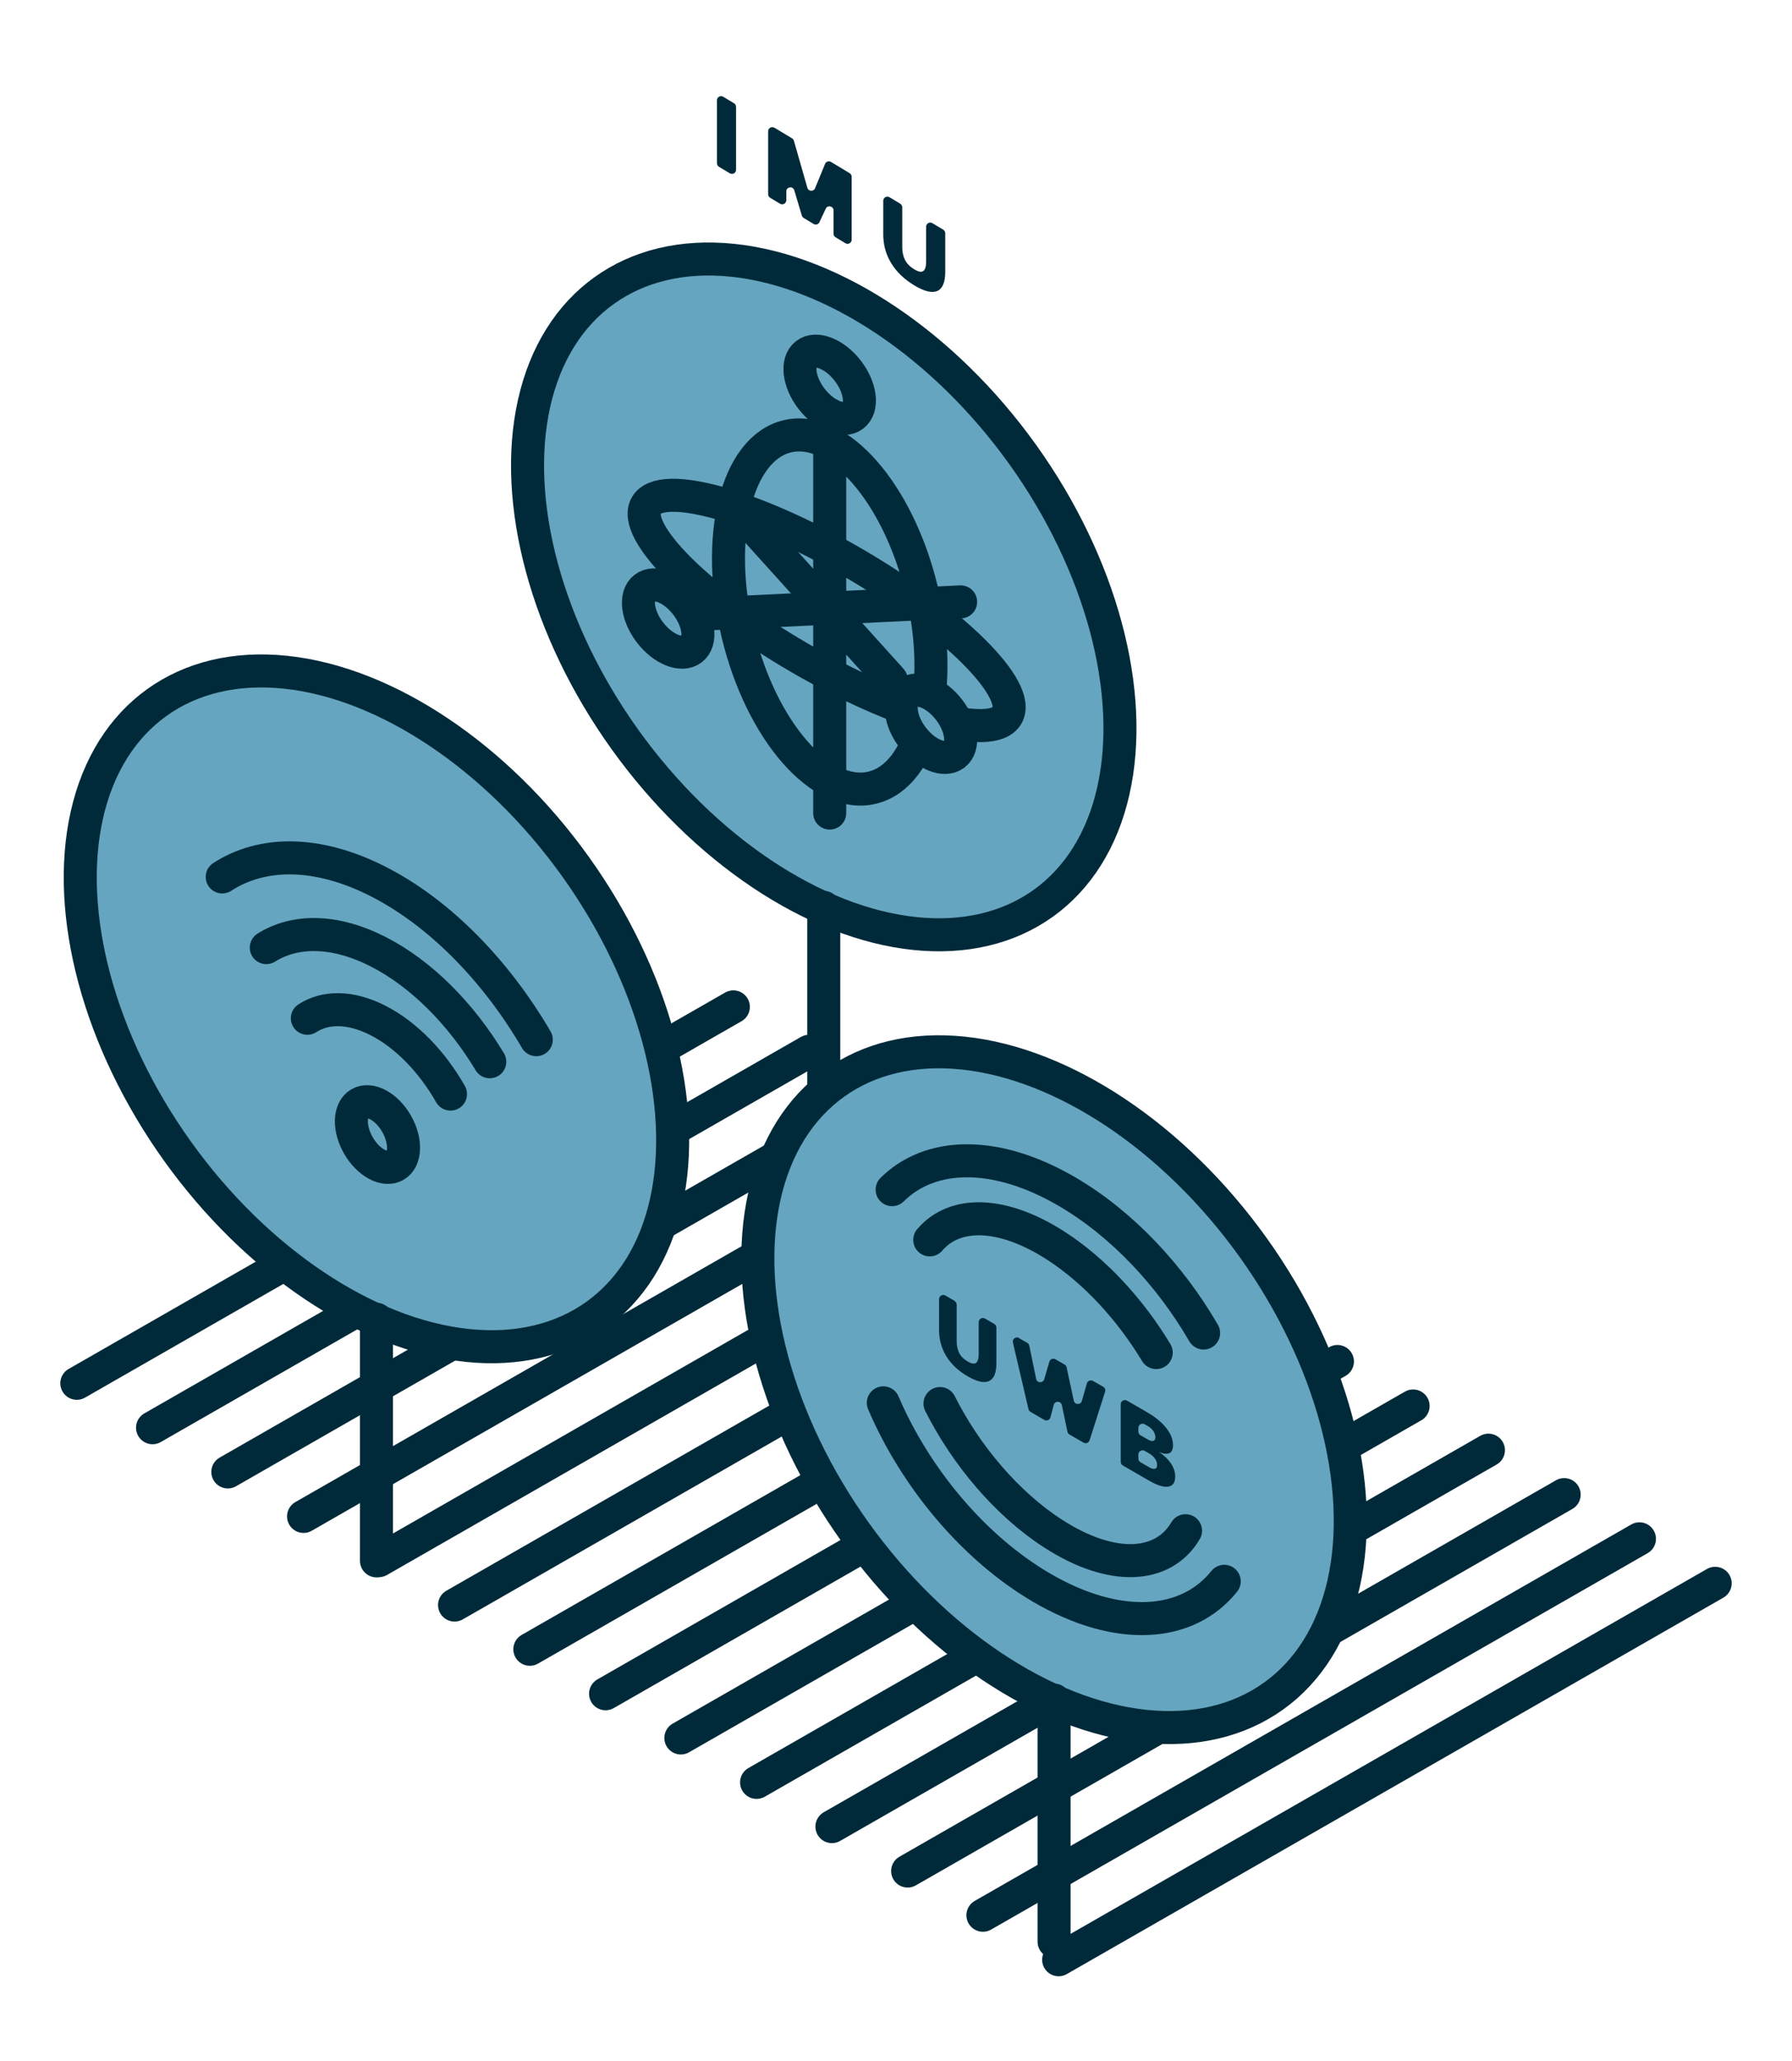 <?xml version="1.0" encoding="UTF-8"?><svg xmlns="http://www.w3.org/2000/svg" viewBox="0 0 325.63 374.37"><defs><style>.i{fill:#002a3a;}.j{fill:#65a5bf;}.j,.k{stroke:#002a3a;stroke-linecap:round;stroke-linejoin:round;stroke-width:6px;}.k{fill:none;}</style></defs><g id="a"/><g id="b"><g><line class="k" x1="13.96" y1="251.25" x2="133.26" y2="182.88"/><line class="k" x1="27.72" y1="259.32" x2="147.02" y2="190.95"/><line class="k" x1="41.4" y1="267.35" x2="160.7" y2="198.98"/><line class="k" x1="55.16" y1="275.43" x2="174.46" y2="207.06"/><line class="k" x1="68.84" y1="283.46" x2="188.14" y2="215.09"/><line class="k" x1="82.6" y1="291.53" x2="201.9" y2="223.16"/><line class="k" x1="96.28" y1="299.56" x2="215.58" y2="231.19"/><line class="k" x1="110.04" y1="307.64" x2="229.34" y2="239.26"/><line class="k" x1="123.72" y1="315.67" x2="243.03" y2="247.29"/><line class="k" x1="137.48" y1="323.74" x2="256.78" y2="255.37"/><line class="k" x1="151.17" y1="331.77" x2="270.47" y2="263.4"/><line class="k" x1="164.93" y1="339.84" x2="284.23" y2="271.47"/><line class="k" x1="178.61" y1="347.87" x2="297.91" y2="279.5"/><line class="k" x1="192.37" y1="355.95" x2="311.67" y2="287.58"/></g><g><path class="i" d="M131.41,17.57l1.98,1.19c.22,.13,.36,.38,.36,.64v11.44c0,.58-.63,.93-1.13,.64l-1.98-1.19c-.22-.13-.36-.38-.36-.64v-11.44c0-.58,.63-.93,1.13-.64Z"/><path class="i" d="M140.71,23.19l3.22,1.94c.16,.1,.28,.25,.33,.43l2.45,8.55c.19,.68,1.13,.73,1.4,.08l1.82-4.43c.17-.42,.68-.59,1.07-.35l3.4,2.05c.22,.13,.36,.38,.36,.64v11.44c0,.58-.63,.93-1.13,.64l-1.81-1.09c-.22-.13-.36-.38-.36-.64v-4.23c0-.79-1.08-1.03-1.41-.32l-1.15,2.46c-.19,.4-.68,.55-1.06,.32l-1.8-1.09c-.16-.1-.27-.25-.33-.42l-1.38-4.61c-.25-.82-1.45-.64-1.45,.21v1.6c0,.58-.63,.93-1.13,.64l-1.81-1.09c-.22-.13-.36-.38-.36-.64v-11.44c0-.58,.63-.93,1.13-.64Z"/><path class="i" d="M163.59,37.01c.22,.13,.36,.38,.36,.64v7.22c0,.9,.17,1.69,.51,2.35s.89,1.22,1.66,1.69,1.32,.57,1.66,.31,.51-.83,.51-1.73v-6.32c0-.58,.63-.93,1.13-.64l1.98,1.19c.22,.13,.36,.38,.36,.64v7.03c0,1.88-.48,3.03-1.44,3.46-.96,.42-2.36,.08-4.19-1.02-1.83-1.11-3.23-2.45-4.19-4.03-.96-1.58-1.44-3.32-1.44-5.2v-6.14c0-.58,.63-.93,1.13-.64l1.98,1.19Z"/></g><ellipse class="j" cx="68.41" cy="183.24" rx="44.45" ry="68.47" transform="translate(-93.98 74.21) rotate(-35.65)"/><line class="k" x1="68.41" y1="239.62" x2="68.41" y2="283.5"/><ellipse class="j" cx="149.69" cy="108.42" rx="44.45" ry="68.47" transform="translate(-35.14 107.56) rotate(-35.65)"/><line class="k" x1="149.69" y1="164.81" x2="149.69" y2="208.69"/><line class="k" x1="166.66" y1="204.18" x2="166.66" y2="248.06"/><ellipse class="j" cx="191.54" cy="252.41" rx="44.45" ry="68.47" transform="translate(-111.22 158.94) rotate(-35.65)"/><path class="k" d="M218.71,242.12c-6.06-10.44-14.82-19.85-24.81-25.68-13.03-7.6-24.88-7.22-31.79-.36"/><path class="k" d="M160.51,254.8c5.76,13.48,16.33,26.31,28.79,33.59,13.94,8.13,26.53,7.13,33.16-1.17"/><path class="k" d="M210.1,245.67c-4.67-7.75-11.14-14.85-18.3-19.45-9.8-6.29-18.38-6.28-22.85-1.02"/><path class="k" d="M170.81,254.93c4.7,9.35,12.18,18.25,20.64,23.68,10.72,6.88,19.96,6.23,23.98-.58"/><line class="k" x1="191.54" y1="308.79" x2="191.54" y2="352.67"/><g><path class="i" d="M173.46,236.31c.23,.14,.38,.39,.38,.66v6.64c0,.84,.16,1.56,.47,2.16,.31,.61,.83,1.11,1.53,1.52s1.22,.49,1.53,.25c.31-.24,.47-.78,.47-1.62v-5.77c0-.58,.63-.95,1.14-.66l1.7,.98c.23,.14,.38,.39,.38,.66v6.47c0,1.74-.44,2.82-1.33,3.24-.89,.42-2.18,.13-3.88-.85-1.7-.98-2.99-2.19-3.88-3.64-.89-1.44-1.33-3.04-1.33-4.78v-5.6c0-.58,.63-.95,1.14-.66l1.7,.98Z"/><path class="i" d="M185.15,243.04l1.51,.86c.19,.11,.32,.29,.37,.5l1.25,6.05c.16,.77,1.25,.82,1.47,.06l.93-3.18c.14-.47,.68-.69,1.11-.44l1.67,.96c.19,.11,.32,.29,.36,.5l1.3,6.06c.17,.77,1.25,.81,1.47,.05l.91-3.19c.14-.47,.68-.69,1.11-.45l1.86,1.07c.31,.18,.45,.55,.34,.89l-2.82,8.83c-.15,.46-.68,.67-1.1,.42l-2.56-1.48c-.19-.11-.32-.29-.36-.5l-1.02-4.84c-.16-.78-1.27-.81-1.47-.04l-.6,2.27c-.13,.48-.68,.71-1.11,.46l-2.52-1.46c-.18-.1-.31-.28-.36-.48l-2.83-12.11c-.15-.64,.54-1.16,1.11-.83Z"/><path class="i" d="M208.48,256.54c1.48,.85,2.63,1.8,3.44,2.83,.82,1.03,1.23,2.07,1.23,3.1,0,.78-.22,1.27-.66,1.47-.44,.2-1.06,.14-1.85-.2,.93,.64,1.65,1.34,2.15,2.09,.51,.75,.76,1.55,.76,2.38,0,1.07-.42,1.67-1.26,1.81s-2.03-.24-3.55-1.12l-4.71-2.72c-.23-.14-.38-.39-.38-.66v-10.46c0-.58,.63-.95,1.14-.66l3.7,2.14Zm-1.62,3.49c0,.27,.14,.52,.38,.66l1.3,.75c.44,.26,.79,.34,1.04,.27,.25-.08,.37-.3,.37-.67s-.13-.74-.37-1.11c-.25-.37-.6-.68-1.04-.93l-.54-.31c-.5-.29-1.14,.07-1.14,.66v.69Zm0,4.9c0,.27,.14,.52,.38,.66l1.54,.89c.46,.27,.83,.37,1.09,.3,.26-.07,.39-.3,.39-.7s-.13-.78-.39-1.15c-.26-.37-.63-.69-1.09-.96l-.78-.45c-.5-.29-1.14,.07-1.14,.66v.76Z"/></g><g><ellipse class="k" cx="68.59" cy="206.07" rx="3.99" ry="6.49" transform="translate(-93.77 61.82) rotate(-29.97)"/><path class="k" d="M81.86,198.72c-3.29-5.8-8.02-10.77-13.27-13.42-4.98-2.51-9.48-2.46-12.74-.35"/><path class="k" d="M89,192.85c-5.22-8.66-12.43-16.02-20.4-20.05-7.87-3.97-15-3.94-20.21-.68"/><path class="k" d="M97.45,188.84c-7.27-12.43-17.51-23.06-28.85-28.79-11.02-5.57-21-5.45-28.22-.77"/></g><g><ellipse class="k" cx="150.77" cy="111.17" rx="17.17" ry="32.83" transform="translate(-21.95 38.65) rotate(-13.63)"/><ellipse class="k" cx="150.21" cy="110.87" rx="9.91" ry="37.93" transform="translate(-21.17 184.93) rotate(-59.8)"/><line class="k" x1="134.05" y1="92.58" x2="161.95" y2="123.48"/><line class="k" x1="125.85" y1="111.63" x2="174.56" y2="109.32"/><ellipse class="j" cx="121.42" cy="112.35" rx="4.16" ry="7.02" transform="translate(-43.33 97.36) rotate(-37.58)"/><ellipse class="j" cx="169.16" cy="131.46" rx="4.16" ry="7.02" transform="translate(-45.07 130.44) rotate(-37.58)"/><ellipse class="j" cx="150.77" cy="69.9" rx="4.16" ry="7.02" transform="translate(-11.35 106.45) rotate(-37.58)"/><line class="k" x1="150.77" y1="147.68" x2="150.77" y2="75.31"/></g></g><g id="c"/><g id="d"/><g id="e"/><g id="f"/><g id="g"/><g id="h"/></svg>